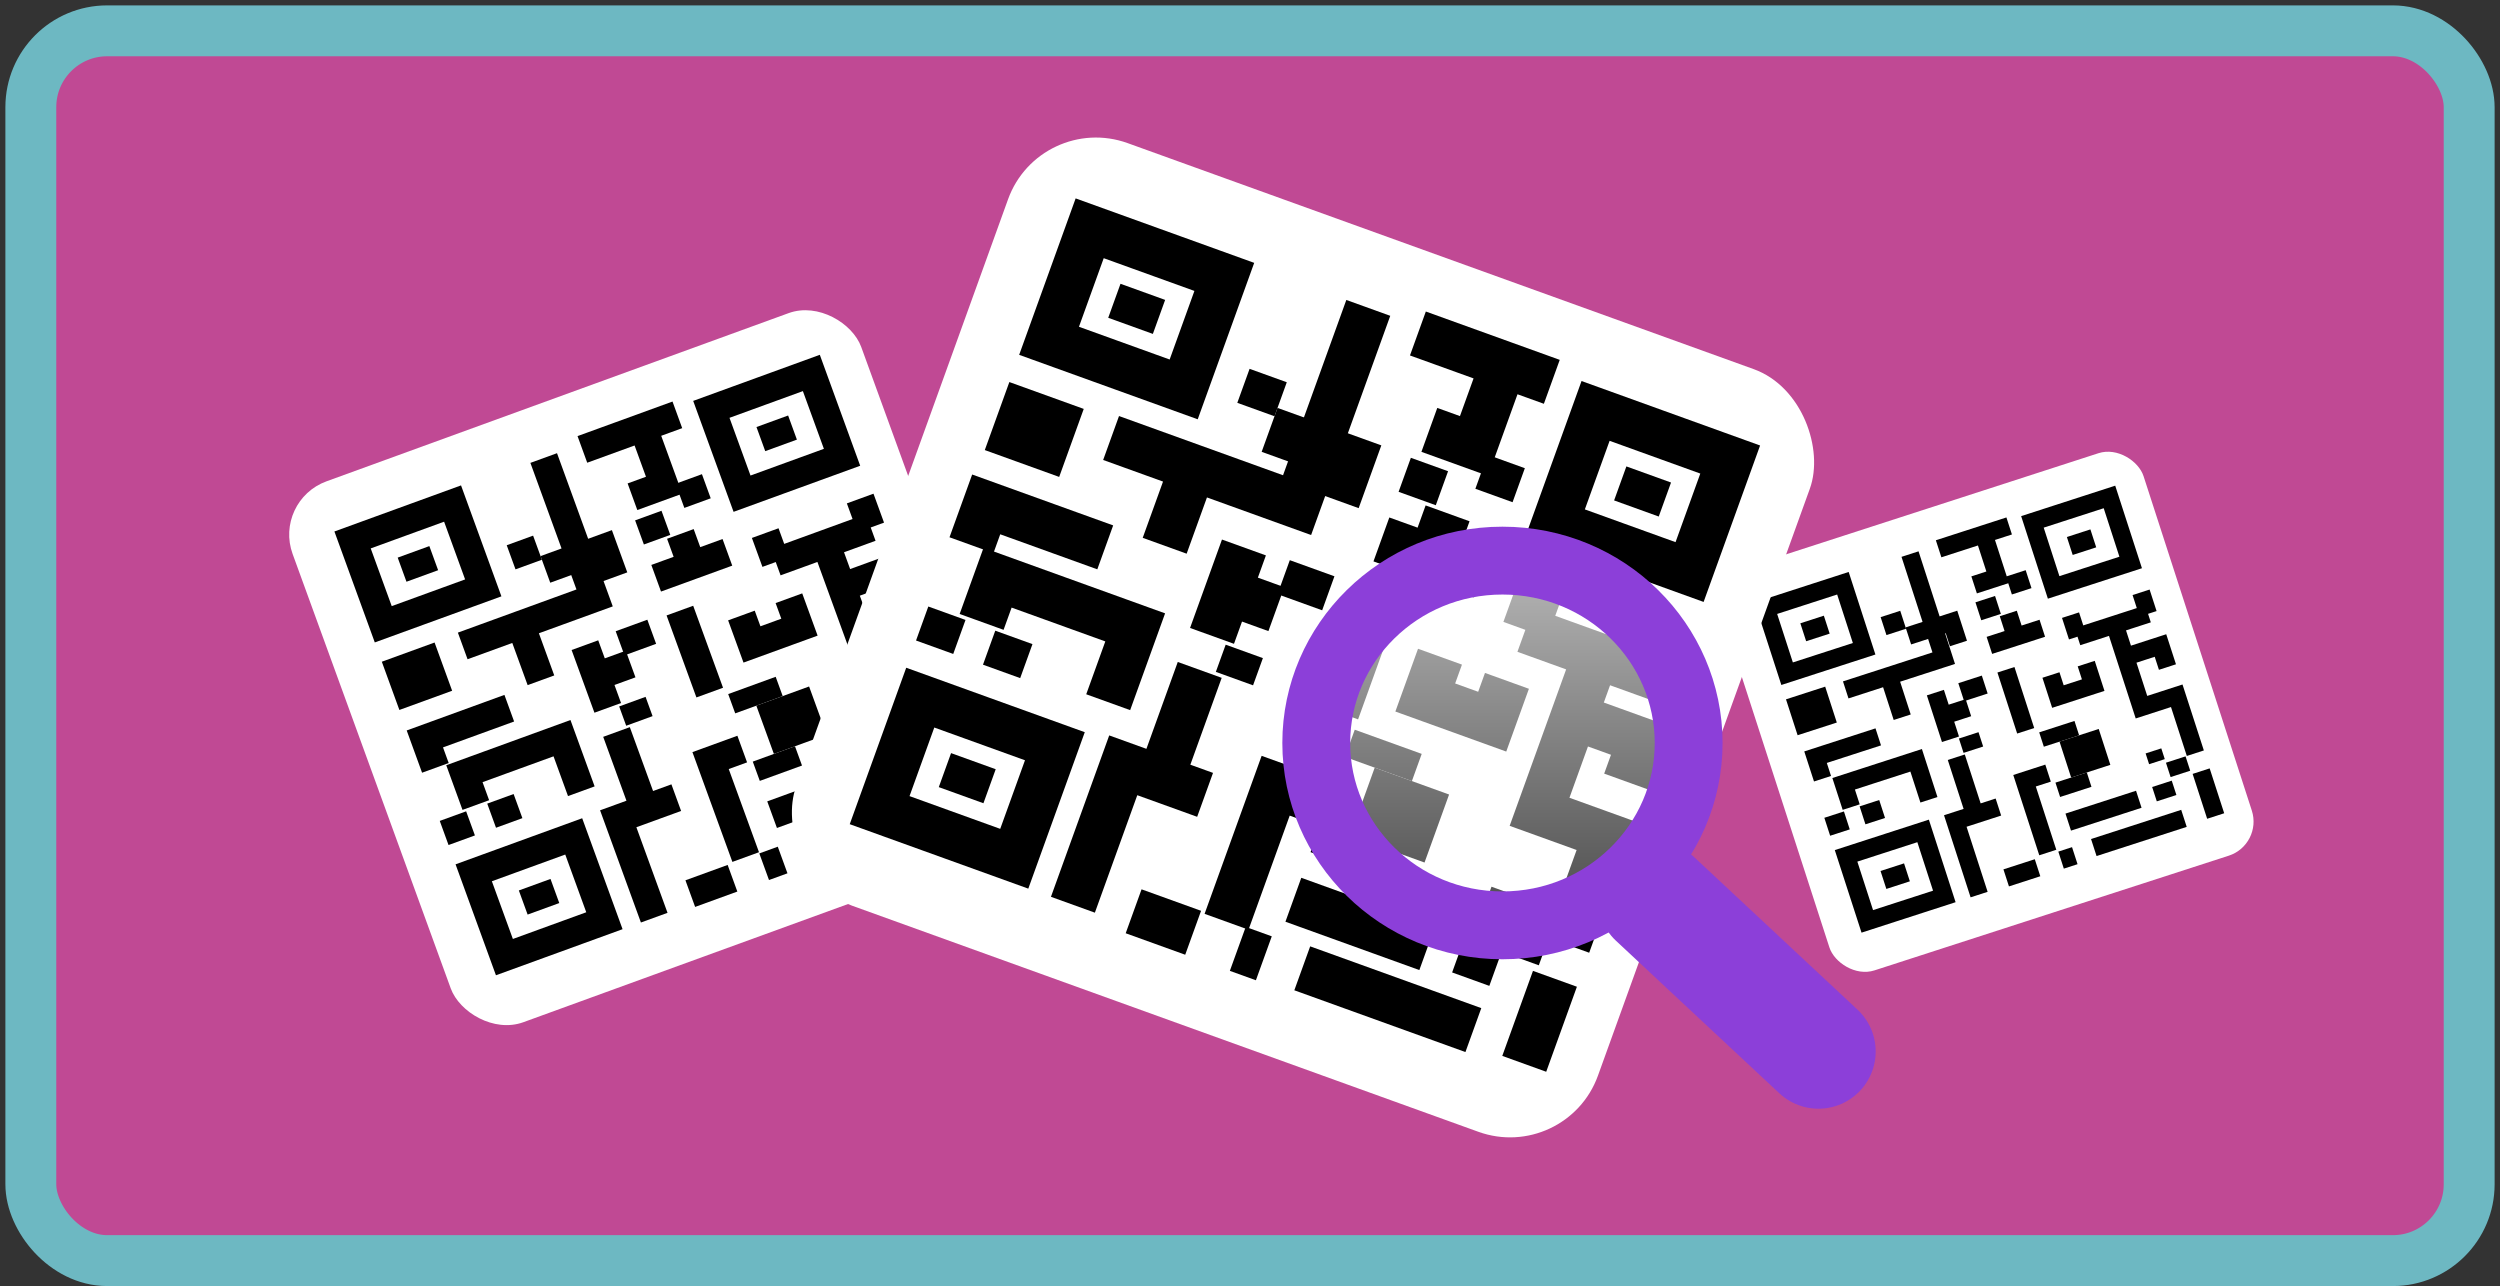 <svg width="311" height="160" viewBox="0 0 311 160" fill="none" xmlns="http://www.w3.org/2000/svg">
<rect x="0" y="0" width="311" height="160" fill="#333333" stroke="none"/>
<rect x="3.835" y="3.835" width="303.33" height="152.984" rx="9.496" fill="#C04994" stroke="#6DB8C2" stroke-width="6.33"/>
<rect x="33.991" y="62.288" width="75.276" height="71.604" rx="7.049" transform="rotate(-20 33.991 62.288)" fill="white"/>
<rect x="43.859" y="67.169" width="13.239" height="11.164" transform="rotate(-20 43.859 67.169)" stroke="black" stroke-width="3.524"/>
<rect x="49.473" y="69.367" width="4.191" height="3.193" transform="rotate(-20 49.473 69.367)" fill="black"/>
<rect x="88.491" y="50.924" width="13.239" height="11.164" transform="rotate(-20 88.491 50.924)" stroke="black" stroke-width="3.524"/>
<rect x="94.104" y="53.122" width="4.191" height="3.193" transform="rotate(-20 94.104 53.122)" fill="black"/>
<rect x="58.93" y="108.575" width="13.239" height="11.164" transform="rotate(-20 58.93 108.575)" stroke="black" stroke-width="3.524"/>
<rect x="64.544" y="110.773" width="4.191" height="3.193" transform="rotate(-20 64.544 110.773)" fill="black"/>
<path d="M72.448 55.907L79.996 53.16M84.263 51.607L79.996 53.16M79.996 53.16L82.617 60.361L78.679 61.794" stroke="black" stroke-width="3.524"/>
<path d="M67.636 56.979L73.97 74.382L64.781 77.726M57.562 80.354L64.781 77.726M64.781 77.726L67.293 84.627" stroke="black" stroke-width="3.524"/>
<path d="M76.378 71.806L75.067 68.206L67.848 70.834" stroke="black" stroke-width="3.524"/>
<path d="M81.627 71.934L86.058 70.322M90.488 68.71L86.058 70.322M86.058 70.322L84.638 66.421" stroke="black" stroke-width="3.524"/>
<path d="M54.162 95.523L52.852 91.922L63.353 88.1" stroke="black" stroke-width="3.524"/>
<path d="M59.191 100.149L57.771 96.248L69.913 91.829L72.316 98.43" stroke="black" stroke-width="3.524"/>
<path d="M72.763 80.258L74.183 84.158M75.603 88.059L74.183 84.158M74.183 84.158L78.449 82.606" stroke="black" stroke-width="3.524"/>
<path d="M76.694 91.06L80.189 100.661L84.127 99.228L76.907 101.856L81.385 114.158" stroke="black" stroke-width="3.524"/>
<path d="M85.871 111.165L91.122 109.254" stroke="black" stroke-width="3.524"/>
<path d="M92.764 106.618L88.396 94.616L92.334 93.183" stroke="black" stroke-width="3.524"/>
<path d="M95.061 107.82L97.358 106.984" stroke="black" stroke-width="3.524"/>
<path d="M100.53 105.49L115.626 99.996" stroke="black" stroke-width="3.524"/>
<path d="M96.048 101.345L107.862 97.045" stroke="black" stroke-width="3.524"/>
<path d="M120.985 99.404L118.255 91.903" stroke="black" stroke-width="3.524"/>
<path d="M92.234 76.569L93.545 80.169L99.452 78.019L98.141 74.419" stroke="black" stroke-width="3.524"/>
<path d="M84.577 75.958L88.29 86.159" stroke="black" stroke-width="3.524"/>
<path d="M117.163 88.903L113.669 79.301L107.761 81.451L104.704 73.05M102.738 67.649L108.317 65.618M102.738 67.649L96.502 69.918M102.738 67.649L104.704 73.05M108.317 65.618L107.006 62.018M108.317 65.618L96.502 69.918M96.502 69.918L95.192 66.318M104.704 73.05L110.611 70.9L111.921 74.5" stroke="black" stroke-width="3.524"/>
<rect x="63.037" y="67.827" width="3.492" height="3.193" transform="rotate(-20 63.037 67.827)" fill="black"/>
<rect x="47.498" y="82.318" width="6.985" height="6.386" transform="rotate(-20 47.498 82.318)" fill="black"/>
<rect x="54.706" y="102.121" width="3.492" height="3.193" transform="rotate(-20 54.706 102.121)" fill="black"/>
<rect x="60.612" y="99.971" width="3.492" height="3.193" transform="rotate(-20 60.612 99.971)" fill="black"/>
<rect width="3.492" height="2.554" transform="matrix(0.94 -0.342 0.342 0.94 77.025 87.881)" fill="black"/>
<rect x="76.591" y="78.525" width="4.191" height="3.193" transform="rotate(-20 76.591 78.525)" fill="black"/>
<rect width="3.492" height="3.193" transform="matrix(0.94 -0.342 0.342 0.94 79.007 64.733)" fill="black"/>
<rect x="84.04" y="60.183" width="3.492" height="3.193" transform="rotate(-20 84.04 60.183)" fill="black"/>
<rect x="110.051" y="94.889" width="3.492" height="2.554" transform="rotate(-20 110.051 94.889)" fill="black"/>
<rect x="112.241" y="90.694" width="3.492" height="2.554" transform="rotate(-20 112.241 90.694)" fill="black"/>
<rect x="108.741" y="89.249" width="2.794" height="1.916" transform="rotate(-20 108.741 89.249)" fill="black"/>
<rect x="90.587" y="86.343" width="6.286" height="2.554" transform="rotate(-20 90.587 86.343)" fill="black"/>
<rect x="94.087" y="87.787" width="6.985" height="6.386" transform="rotate(-20 94.087 87.787)" fill="black"/>
<rect x="93.645" y="94.744" width="5.588" height="2.554" transform="rotate(-20 93.645 94.744)" fill="black"/>
<rect x="212.737" y="72.019" width="55.237" height="52.627" rx="4.455" transform="rotate(-17.939 212.737 72.019)" fill="white"/>
<rect x="219.676" y="75.657" width="10.073" height="8.568" transform="rotate(-17.939 219.676 75.657)" stroke="black" stroke-width="2.227"/>
<rect width="3.075" height="2.347" transform="matrix(0.951 -0.308 0.308 0.951 223.963 77.538)" fill="black"/>
<rect x="252.834" y="64.922" width="10.073" height="8.568" transform="rotate(-17.939 252.834 64.922)" stroke="black" stroke-width="2.227"/>
<rect x="257.12" y="66.804" width="3.075" height="2.347" transform="rotate(-17.939 257.12 66.804)" fill="black"/>
<rect x="229.651" y="106.468" width="10.073" height="8.568" transform="rotate(-17.939 229.651 106.468)" stroke="black" stroke-width="2.227"/>
<rect x="233.938" y="108.35" width="3.075" height="2.347" transform="rotate(-17.939 233.938 108.35)" fill="black"/>
<path d="M241.164 68.269L246.772 66.454M249.941 65.428L246.772 66.454M246.772 66.454L248.506 71.812L245.581 72.76" stroke="black" stroke-width="2.227"/>
<path d="M237.607 68.928L241.8 81.877L234.973 84.088M229.609 85.824L234.973 84.088M234.973 84.088L236.635 89.223" stroke="black" stroke-width="2.227"/>
<path d="M243.632 80.051L242.765 77.371L237.401 79.108" stroke="black" stroke-width="2.227"/>
<path d="M247.479 80.285L250.77 79.22M254.062 78.154L250.77 79.22M250.77 79.22L249.831 76.317" stroke="black" stroke-width="2.227"/>
<path d="M226.721 96.873L225.853 94.193L233.655 91.667" stroke="black" stroke-width="2.227"/>
<path d="M230.288 100.404L229.348 97.502L238.369 94.581L239.959 99.493" stroke="black" stroke-width="2.227"/>
<path d="M240.761 86.16L241.701 89.063M242.64 91.965L241.701 89.063M241.701 89.063L244.87 88.037" stroke="black" stroke-width="2.227"/>
<path d="M243.363 94.198L245.676 101.343L248.601 100.396L243.238 102.132L246.201 111.286" stroke="black" stroke-width="2.227"/>
<path d="M249.57 109.209L253.471 107.946" stroke="black" stroke-width="2.227"/>
<path d="M254.744 106.054L251.852 97.123L254.778 96.176" stroke="black" stroke-width="2.227"/>
<path d="M256.397 106.999L258.104 106.446" stroke="black" stroke-width="2.227"/>
<path d="M260.469 105.434L271.684 101.803" stroke="black" stroke-width="2.227"/>
<path d="M257.289 102.27L266.066 99.428" stroke="black" stroke-width="2.227"/>
<path d="M275.63 101.512L273.823 95.93" stroke="black" stroke-width="2.227"/>
<path d="M255.138 83.972L256.005 86.652L260.394 85.231L259.526 82.552" stroke="black" stroke-width="2.227"/>
<path d="M249.538 83.319L251.995 90.91" stroke="black" stroke-width="2.227"/>
<path d="M273.1 93.698L270.787 86.553L266.399 87.974L264.375 81.722M263.074 77.703L267.219 76.361M263.074 77.703L258.441 79.203M263.074 77.703L264.375 81.722M267.219 76.361L266.351 73.682M267.219 76.361L258.441 79.203M258.441 79.203L257.574 76.524M264.375 81.722L268.763 80.301L269.631 82.981" stroke="black" stroke-width="2.227"/>
<rect x="233.951" y="76.771" width="2.563" height="2.347" transform="rotate(-17.939 233.951 76.771)" fill="black"/>
<rect x="222.177" y="86.997" width="5.125" height="4.694" transform="rotate(-17.939 222.177 86.997)" fill="black"/>
<rect x="226.947" y="101.733" width="2.563" height="2.347" transform="rotate(-17.939 226.947 101.733)" fill="black"/>
<rect x="231.336" y="100.312" width="2.563" height="2.347" transform="rotate(-17.939 231.336 100.312)" fill="black"/>
<rect x="243.688" y="91.873" width="2.563" height="1.877" transform="rotate(-17.939 243.688 91.873)" fill="black"/>
<rect x="243.614" y="84.99" width="3.075" height="2.347" transform="rotate(-17.939 243.614 84.99)" fill="black"/>
<rect x="245.745" y="74.927" width="2.563" height="2.347" transform="rotate(-17.939 245.745 74.927)" fill="black"/>
<rect x="249.555" y="71.72" width="2.563" height="2.347" transform="rotate(-17.939 249.555 71.72)" fill="black"/>
<rect width="2.563" height="1.877" transform="matrix(0.951 -0.308 0.308 0.951 267.728 97.903)" fill="black"/>
<rect x="269.444" y="94.881" width="2.563" height="1.877" transform="rotate(-17.939 269.444 94.881)" fill="black"/>
<rect width="2.05" height="1.408" transform="matrix(0.951 -0.308 0.308 0.951 266.915 93.727)" fill="black"/>
<rect x="253.676" y="91.106" width="4.613" height="1.877" transform="rotate(-17.939 253.676 91.106)" fill="black"/>
<rect x="256.205" y="92.261" width="5.125" height="4.694" transform="rotate(-17.939 256.205 92.261)" fill="black"/>
<rect x="255.699" y="97.358" width="4.1" height="1.877" transform="rotate(-17.939 255.699 97.358)" fill="black"/>
<rect x="129.349" y="13.858" width="106.042" height="100.869" rx="11.62" transform="rotate(19.85 129.349 13.858)" fill="white"/>
<rect x="135.556" y="28.399" width="17.805" height="14.881" transform="rotate(19.85 135.556 28.399)" stroke="black" stroke-width="5.81"/>
<rect x="139.39" y="35.303" width="5.904" height="4.498" transform="rotate(19.85 139.39 35.303)" fill="black"/>
<rect x="198.489" y="51.119" width="17.805" height="14.881" transform="rotate(19.85 198.489 51.119)" stroke="black" stroke-width="5.81"/>
<rect x="202.322" y="58.022" width="5.904" height="4.498" transform="rotate(19.85 202.322 58.022)" fill="black"/>
<rect x="114.479" y="86.785" width="17.805" height="14.881" transform="rotate(19.85 114.479 86.785)" stroke="black" stroke-width="5.81"/>
<rect x="118.312" y="93.688" width="5.904" height="4.498" transform="rotate(19.85 118.312 93.688)" fill="black"/>
<path d="M176.387 41.486L187.03 45.328M193.045 47.499L187.03 45.328M187.03 45.328L183.364 55.482L177.811 53.477" stroke="black" stroke-width="5.81"/>
<path d="M170.215 38.301L161.356 62.84L148.399 58.162M138.219 54.487L148.399 58.162M148.399 58.162L144.886 67.893" stroke="black" stroke-width="5.81"/>
<path d="M166.285 62.228L168.118 57.151L157.937 53.476" stroke="black" stroke-width="5.81"/>
<path d="M171.846 67.105L178.093 69.36M184.34 71.616L178.093 69.36M178.093 69.36L180.079 63.86" stroke="black" stroke-width="5.81"/>
<path d="M120.85 67.824L122.683 62.747L137.491 68.093" stroke="black" stroke-width="5.81"/>
<path d="M122.112 77.366L124.098 71.866L141.219 78.047L137.859 87.354" stroke="black" stroke-width="5.81"/>
<path d="M154.746 68.105L152.761 73.605M150.775 79.105L152.761 73.605M152.761 73.605L158.777 75.777" stroke="black" stroke-width="5.81"/>
<path d="M149.247 83.336L144.36 96.875L149.913 98.879L139.732 95.204L133.47 112.55" stroke="black" stroke-width="5.81"/>
<path d="M141.023 113.364L148.427 116.037" stroke="black" stroke-width="5.81"/>
<path d="M152.583 114.668L158.693 97.745L164.245 99.749" stroke="black" stroke-width="5.81"/>
<path d="M153.981 118.042L157.221 119.212" stroke="black" stroke-width="5.81"/>
<path d="M162 120.459L183.286 128.143" stroke="black" stroke-width="5.81"/>
<path d="M160.894 111.93L177.553 117.944" stroke="black" stroke-width="5.81"/>
<path d="M189.616 132.341L193.434 121.764" stroke="black" stroke-width="5.81"/>
<path d="M179.135 81.692L177.302 86.769L185.631 89.776L187.464 84.699" stroke="black" stroke-width="5.81"/>
<path d="M171.405 74.119L166.212 88.504" stroke="black" stroke-width="5.81"/>
<path d="M194.962 117.534L199.849 103.995L191.52 100.988L195.797 89.142M198.546 81.526L206.412 84.366M198.546 81.526L189.754 78.352M198.546 81.526L195.797 89.142M206.412 84.366L208.245 79.289M206.412 84.366L189.754 78.352M189.754 78.352L191.587 73.275M195.797 89.142L204.126 92.149L202.293 97.226" stroke="black" stroke-width="5.81"/>
<rect x="155.448" y="45.882" width="4.92" height="4.498" transform="rotate(19.85 155.448 45.882)" fill="black"/>
<rect x="125.563" y="47.527" width="9.839" height="8.996" transform="rotate(19.85 125.563 47.527)" fill="black"/>
<rect x="115.482" y="75.45" width="4.92" height="4.498" transform="rotate(19.85 115.482 75.45)" fill="black"/>
<rect x="123.811" y="78.457" width="4.92" height="4.498" transform="rotate(19.85 123.811 78.457)" fill="black"/>
<rect width="4.92" height="3.598" transform="matrix(0.941 0.34 -0.34 0.941 152.474 80.197)" fill="black"/>
<rect x="160.451" y="69.686" width="5.904" height="4.498" transform="rotate(19.85 160.451 69.686)" fill="black"/>
<rect x="175.512" y="56.951" width="4.92" height="4.498" transform="rotate(19.85 175.512 56.951)" fill="black"/>
<rect x="185.063" y="56.574" width="4.92" height="4.498" transform="rotate(19.85 185.063 56.574)" fill="black"/>
<rect x="181.866" y="117.588" width="4.92" height="3.598" transform="rotate(19.85 181.866 117.588)" fill="black"/>
<rect x="188.021" y="115.028" width="4.92" height="3.598" transform="rotate(19.85 188.021 115.028)" fill="black"/>
<rect width="3.936" height="2.699" transform="matrix(0.941 0.34 -0.34 0.941 185.541 110.307)" fill="black"/>
<rect x="168.531" y="90.776" width="8.856" height="3.598" transform="rotate(19.85 168.531 90.776)" fill="black"/>
<rect x="171.012" y="95.497" width="9.839" height="8.996" transform="rotate(19.85 171.012 95.497)" fill="black"/>
<rect x="164.254" y="102.622" width="7.872" height="3.598" transform="rotate(19.85 164.254 102.622)" fill="black"/>
<path d="M209.166 92.868C209.166 104.398 199.119 113.776 186.685 113.776C174.25 113.776 164.203 104.398 164.203 92.868C164.203 81.338 174.25 71.959 186.685 71.959C199.119 71.959 209.166 81.338 209.166 92.868Z" fill="url(#paint0_linear_386_4985)" stroke="#8C3FD9" stroke-width="0.528"/>
<path d="M210.068 92.427C210.068 104.886 199.768 115.113 186.905 115.113C174.043 115.113 163.743 104.886 163.743 92.427C163.743 79.967 174.043 69.74 186.905 69.74C199.768 69.74 210.068 79.967 210.068 92.427Z" stroke="#8C3FD9" stroke-width="8.441"/>
<path d="M205.897 111.835L226.213 130.802" stroke="#8C3FD9" stroke-width="14.243" stroke-linecap="round" stroke-linejoin="round"/>
<defs>
<linearGradient id="paint0_linear_386_4985" x1="186.685" y1="71.695" x2="186.685" y2="114.04" gradientUnits="userSpaceOnUse">
<stop stop-color="white" stop-opacity="0.7"/>
<stop offset="1" stop-color="white" stop-opacity="0.3"/>
</linearGradient>
</defs>
</svg>

